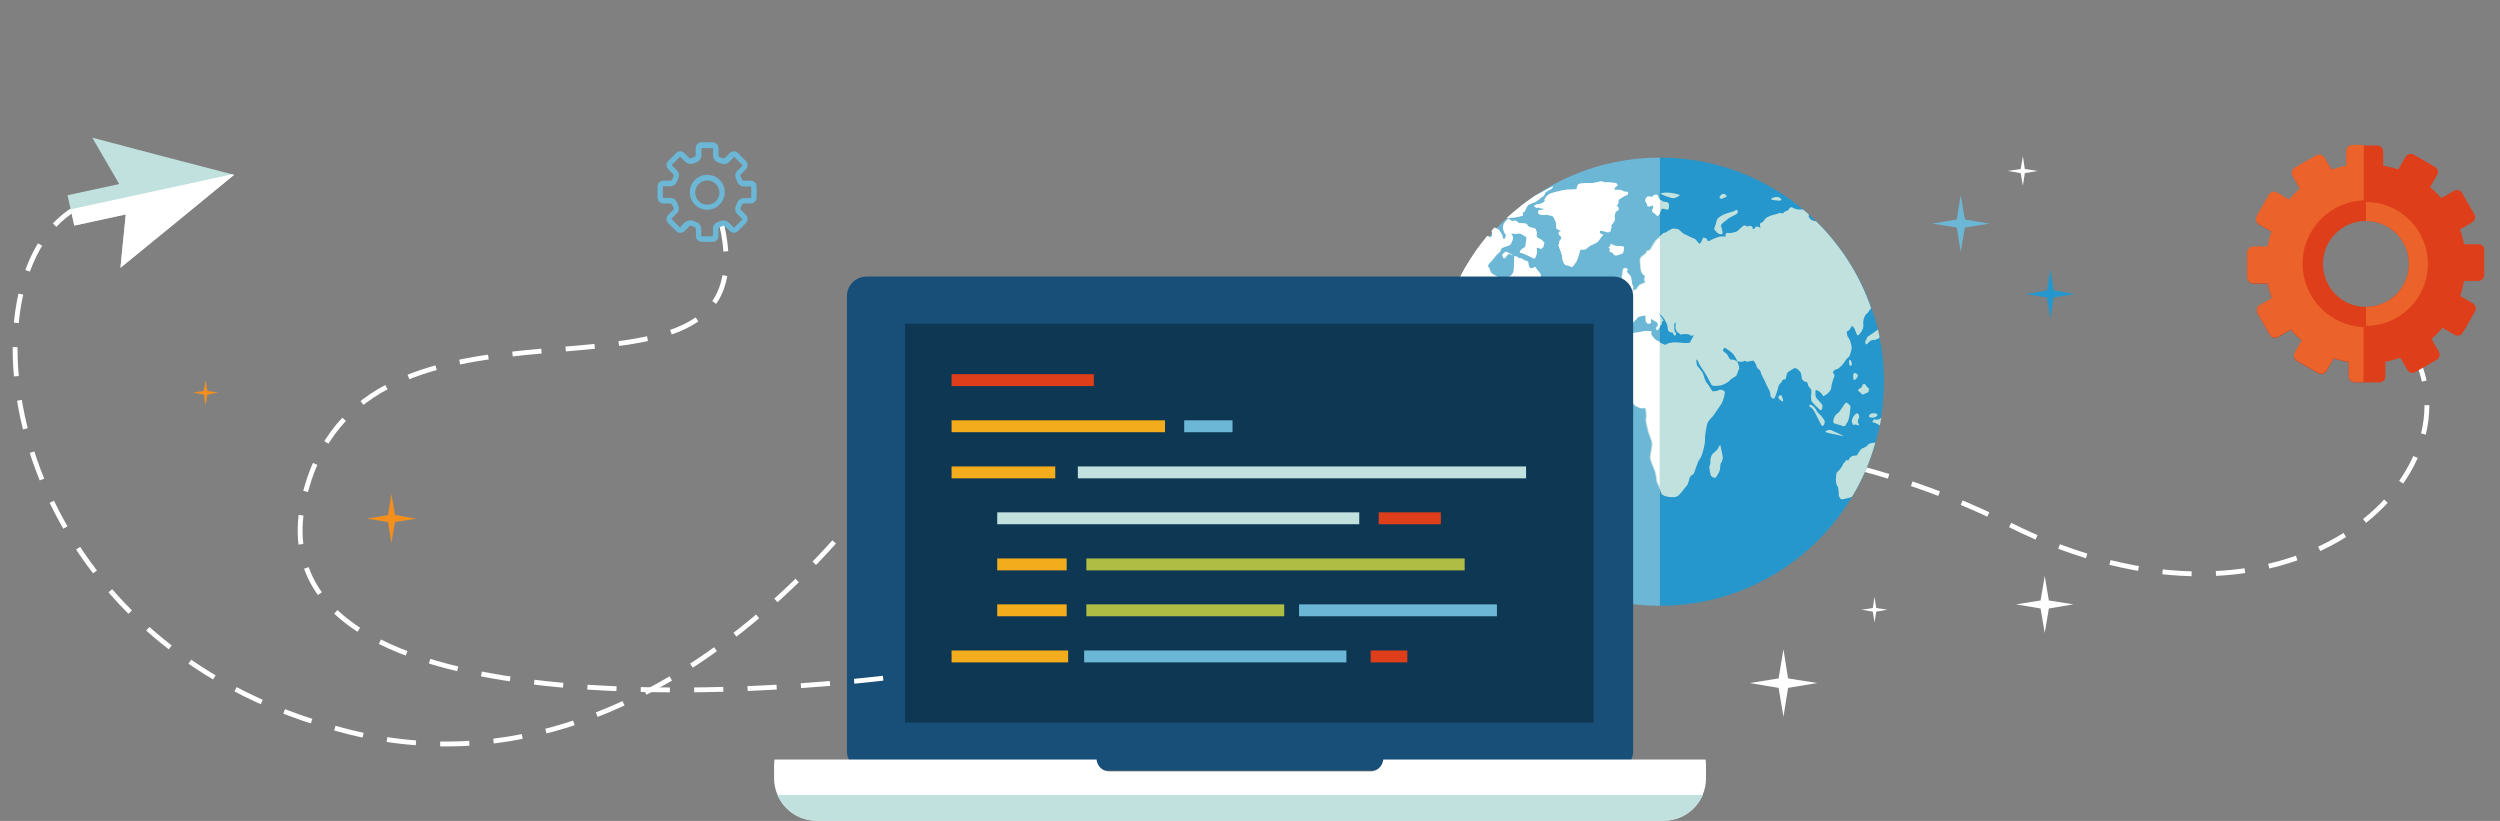 <?xml version="1.0" encoding="utf-8"?>
<!-- Generator: Adobe Illustrator 19.0.0, SVG Export Plug-In . SVG Version: 6.00 Build 0)  -->
<svg version="1.1" id="Layer_1" xmlns="http://www.w3.org/2000/svg" xmlns:xlink="http://www.w3.org/1999/xlink" x="0px" y="0px"
	 viewBox="0 0 1029.6 338.1" style="enable-background:new 0 0 1029.6 338.1;" xml:space="preserve">
<rect x="0" y="0" width="1029.6" height="338.1" fill="#808080" stroke="none"/>
<style type="text/css">
	.st0{fill:none;stroke:#FFFFFF;stroke-width:2;stroke-miterlimit:10;stroke-dasharray:12,10;}
	.st1{fill:#2597CC;}
	.st2{fill:#6CB7D5;}
	.st3{fill:#C0E1DD;}
	.st4{fill:#FFFFFF;}
	.st5{fill:#174F79;}
	.st6{fill:#0E3753;}
	.st7{fill:#F2AC1C;}
	.st8{fill:#DE3E19;}
	.st9{fill:#B0BD45;}
	.st10{fill:#EB622B;}
	.st11{fill:#F28F1D;}
</style>
<path id="XMLID_566_" class="st0" d="M379.8,171c12.1-11.9-88.6,166.6-235.4,130.6s-163.5-191.5-111-217"/>
<path id="XMLID_752_" class="st0" d="M592,190.8c0,0,118.6-33.5,235.2,25.1s197.9-22.2,164.9-74.1"/>
<g id="XMLID_690_">
	<path id="XMLID_747_" class="st1" d="M683.6,249.5c50.9,0,92.3-41.4,92.3-92.3c0-50.9-41.4-92.3-92.3-92.3"/>
	<path id="XMLID_746_" class="st2" d="M683.6,64.9c-50.9,0-92.3,41.4-92.3,92.3c0,50.9,41.4,92.3,92.3,92.3"/>
	<g id="XMLID_711_">
		<path id="XMLID_745_" class="st3" d="M772,182.3c-1.2,0-2.8,0.6-2.8,1c0,0.4-1.7,1.2-2.3,1.4c-0.6,0.2-1.6,1.9-1.9,2.5
			c-0.2,0.6-1.6,0.4-2.1,0.6c-0.5,0.2-1.5,1.1-1.6,1.6c0,0.5-0.3,0.4-0.6-0.1c0,0,0,0-0.7,0.7c-0.8,0.9-0.8,0.9-0.8,0.9
			c-0.5,1.4-2,3.2-2.5,3.4c-0.5,0.1-0.6,2.6-0.6,3.6c0,1,0.4,2.2,0.9,2.8c0,0,0,0,0.1,0.8c0.2,1.6,0.2,1.6,0.2,1.6
			c-0.3,1.2,0.7,2.3,0.9,2.5c0.3,0.2,2.6-0.4,3.4-0.6c0.4-0.1,0.8-0.3,1.2-0.5c4.1-6.8,7.3-14.2,9.5-22
			C772.3,182.3,772.1,182.3,772,182.3z"/>
		<path id="XMLID_744_" class="st3" d="M619.5,184.7c-0.1,0.3,1.5,1.9,2.2,2.5c0.6,0.6,2,3.4,2.3,4.3c0.3,0.9,0.1,2.4,0,2.7
			c-0.1,0.4,0.3,1.1,0.4,1.4c0.1,0.3-0.6,3-0.3,4.1c0.2,1.1-1.3,4.5-1.2,6.2c0,1.7,0.8,3.9,1.1,3.7c0.3-0.2,0.4,1.5-0.1,1.7
			c-0.5,0.2-1.1,1.6-0.8,1.6c0.3,0.1,0,1.4,0.1,1.9c0.1,0.5,0.5,4,0.6,4.9c0.1,0.9,1.4,3,1.6,3.7c0.3,0.7,0.5,2.1,0.6,2.3
			c0.1,0.2,0.2,0.4,0.2,0.4c0,0,1,0.4,1.3,0.6c0.3,0.2,2.3,0.1,2.9-0.1c0.6-0.1,0-0.7-0.2-1c-0.3-0.3-0.5-1.9-0.9-2
			c-0.3-0.2-0.5-2.1-0.2-2.6c0.3-0.4,1.5-1.1,1.6-1.5c0.1-0.4,0.2-2.1-0.2-2.3c-0.3-0.2,0.1-2.3-0.1-3.4c-0.2-1,1.8-2,1.9-2.8
			c0.1-0.8,2.3-1.7,2.8-2.1c0.5-0.4,0.9-2.8,0.7-3.3c-0.2-0.5,0.8-0.9,1.3-0.9c0.5,0,1-0.3,1.2-0.3c0.2,0,0.7-1.1,1-1.3
			c0.3-0.2,0.9-2.7,1.5-3.2c0.6-0.4,1-1.9,1-2.4c0-0.4,0.8-1.8,1.1-2.2c0.3-0.4,2.4-1.3,2.7-1.5c0.4-0.2,0.9-3.5,1.1-4.7
			c0.1-1.2,0.8-2.8,0.8-3.2c0-0.4,0.7-0.7,0.8-0.9c0.1-0.1,0.6-1.6,0.9-2c0.3-0.3,1.5-1.8,1.5-2.1c0-0.3,0.2-1.2,0.4-1.9
			c0,0,0,0,0-0.8c0-1.3,0-1.3,0-1.3c-0.4-1-1.5-2.3-1.8-2c-0.3,0.3-1.6-0.9-2.2-1.1c-0.7-0.2-2.3-0.4-2.7-0.4
			c-0.4,0-1.8-1.2-2.5-1.4c-0.6-0.2-2.3-0.5-2.6-0.7c-0.3-0.2-0.7-2.6-2-3.4c-1.3-0.8-3.6-2.6-3.9-3.3c-0.3-0.7-2.8-2.1-3.6-2.5
			c-0.8-0.4-2-0.5-2.1-0.4c-0.2,0.1-1.1-1.3-1.6-1.7c-0.5-0.4-2-0.8-2.1-0.4c-0.1,0.4-1.1,0.2-1.3-0.1c-0.2-0.3-1,0.1-1.4,0.2
			c-0.4,0.1-1.6,2-2.2,2.5c-0.6,0.5-1.3-0.4-1.6-0.6c-0.4-0.2-1.8,0.3-2.2,0.6c-0.4,0.3-1.3-2-1.1-3.1c0.2-1.1-1-3.2-1.9-3.2
			c-0.9-0.1-1.2-2.3-1-3.1c0.2-0.8-1.6-1.3-2.1-1.4c-0.5-0.1-1.6,1.1-1.8,1.6c-0.2,0.6-4.3-0.8-3.8-3.2c0.5-2.4,2.4-5,2.9-5.3
			c0.5-0.3,3.1-0.4,3.7-0.1c0.6,0.3,1.1,0,1.2-0.2c0.1-0.2,2.2,0,2.9,0.3c0.6,0.3,1.6,2.7,2.2,3c0.7,0.3,0.9-1.6,1-2.1
			c0.1-0.5-0.3-1.6-0.5-2c-0.2-0.3,1.1-3.3,2.1-3.8c1-0.5,2.1-2.2,2-2.5c-0.1-0.3,0.8-0.5,1-0.7c0.2-0.1,0-2.5,0.4-3.1
			c0.4-0.5,2.3-1.6,2.9-1.9c0.6-0.3,1-1.8,0.8-2c-0.2-0.3,1.5-1.8,2.5-2.1c0.9-0.3,1.7,0.5,1.5,0.6c0.2-0.1,1.4-0.7,2-1.1
			c0.6-0.4,0-1.5-0.4-1.9c-0.4-0.3-0.2-1.6,0.3-1.8c0.5-0.1,0.9-1.3,0.8-1.5c-0.1-0.2,2,0.2,2.8-0.4c0.8-0.6,0.2,1.4-0.4,2.3
			c-0.6,0.8,0.4,1.6,0.8,1.4c0.4-0.2,0.8,0.4,0.9,0.7c0.1,0.2,0.9-0.2,1.4,0c0.5,0.2,0.9-0.7,0.9-1.2c0-0.5-1.3-1.4-1.5-1.9
			c-0.2-0.5-0.3-3.7-0.3-4.3c0-0.6-0.9-1.7-1.2-1.5c-0.3,0.2-0.8-1.7-1.3-2.1c-0.5-0.4-0.5-1.3-0.5-1.6c0-0.3-1.5-1.9-1.9-2.6
			c-0.4-0.7-0.9-0.6-0.9-0.3c0,0.3-1.1,0.4-1.5,0.3c-0.4,0-0.8-1.7-0.8-2.4c0-0.6-2-0.7-2.3-1.3c-0.3-0.5-1.6-0.3-1.8-0.6
			c-0.2-0.4-1.3-0.7-1.6-0.6c-0.2,0.1-0.1,4.7-0.3,6c-0.2,1.2-1.3,2.3-1.7,2.3c-0.4,0-0.2,0.9,0.1,0.8c0.3-0.1-0.7,1.3-0.9,2.3
			c-0.1,0.9-1.1,0-1.2-0.9c-0.2-0.9-1.1-2-1.3-1.7c-0.2,0.3-0.8-0.3-1.1-0.2c-0.3,0.2-2-1-2.8-1.4c-0.7-0.4-1.1-2.6-1.5-2.8
			c-0.4-0.2-0.1-0.5-0.1-0.8c0-0.3,1.4-1.6,1.8-2.1c0.4-0.5,1.9-2.5,2.6-2.9c0.6-0.4,1.1-1.6,1-1.8c-0.1-0.2,2.6-1,3.3-1.3
			c0.7-0.2,1.4-2.3,1.5-2.9c0.1-0.6-0.5-1.7-0.8-1.8c-0.3-0.1,1-0.2,1.5,0c0.5,0.2,1.8-0.4,2.4-0.1c0.5,0.3,1.7,1,2.5,1.5
			c0,0,0,0-0.2,1.5c-0.3,2.5-0.3,2.5-0.3,2.5c-2.1,0.9-2.7,2.4-2,2.4c0.7,0,4.1,1.5,5.1,2.2c1,0.7,1.3-1,1.5-1.6
			c0.3-0.6,0.2-2.2,0-2.5c-0.2-0.3,1.1-0.2,1.5,0.2c0.4,0.4,0.8-0.4,1.1-0.5c0.3-0.1,0.4-1.5,0.6-1.8c0.2-0.3-0.6-0.6-0.7-0.9
			c0-0.4-1.6-1-2-1.3c-0.5-0.2-0.6-1.3-0.4-1.5c0.2-0.2-0.2-1.5-0.4-2c-0.2-0.4-1.8-0.8-2.4-0.8c-0.5,0-1.1-1.2-1.4-1.4
			c-0.3-0.2-2.3-0.4-2.9-0.3c-0.5,0.1-1.4-1.5-2.3-1c-0.9,0.5-1.7-0.6-2.1-0.8c-0.4-0.2-2.4,1.9-2.4,3.4c0,1.5,0.8,3,1.1,3
			c0.3,0-0.1,1.4-0.4,1.8c-0.3,0.4-1.2-0.4-0.9-0.8c0.3-0.3-0.9-1.9-1.3-2.6c-0.3-0.5-1.3-0.9-2-1.2c-0.4,0.4-0.8,0.9-1.2,1.4
			c0.2,0.6,0.3,1.3,0.2,1.8c-0.3,0.9-1.1,1.1-1.1,0.7c0-0.2-0.4-0.3-0.9-0.4c-11.2,13.4-18.6,30-20.8,48.3c0.4,0.5,1,1.1,1.1,1.5
			c0.3,0.8,1.7,1.3,1.9,1.5c0.3,0.2,0.4-1.6,0.2-2c-0.2-0.4,0.3-0.7,0.3-0.4c0,0.3,1.3,1.8,1.8,2.4c0.4,0.5,0.9,4.1,1.3,4.8
			c0.4,0.8,4.5,2.3,5.8,2.6c1.3,0.3,3,1.7,3.2,2.2c0.3,0.4,2,0.6,2.4,0.8c0.4,0.2,1.3,1.4,1.6,1.6c0.4,0.2,0.7,0.9,0.7,1.1
			c0,0.2,2.3,1.1,2.9,1.7c0.6,0.6,1.5,0.4,1.6,0.2c0.2-0.3,0.6,1.2,0.9,1.7c0.2,0.5,0.3,1.8,0.1,2c-0.2,0.2-0.5,2.5-0.9,3
			c-0.4,0.5-1.2,3.8-1,4.5c0.2,0.7,1.3,2,1.7,2.2c0.5,0.2,0.3,0.9-0.1,1c-0.4,0-0.2,3.3,0.7,3.7C618.9,183,619.6,184.4,619.5,184.7z
			"/>
		<path id="XMLID_743_" class="st3" d="M630.4,128.4L630.4,128.4C630.4,128.5,630.4,128.5,630.4,128.4z"/>
		<path id="XMLID_742_" class="st3" d="M624.1,89.5c1.1-0.2,2.9-0.5,3.1-0.8c0.1-0.3,0.1-1-0.1-1.3c0.2,0,0.4,0,0.5,0
			c0.4,0,1.1-2.3,1.6-2.8c0.4-0.5,3-1.3,3.6-1.7c0.6-0.4,1.9-1.6,2.4-1.8c0.5-0.2,1.2-1.3,1.1-1.6c-0.1-0.2,1.7-1.3,2.4-1.6
			c0.7-0.3,1-1.1,0.8-1.1c-0.2,0-4,2-7.6,4c-4,2.7-7.8,5.8-11.4,9.1C621.7,89.8,623.4,89.6,624.1,89.5z"/>
		<path id="XMLID_741_" class="st3" d="M690.8,204.4c1.2-0.7,3.2-3.7,3.8-4.3c0.7-0.6,1.1-2.9,1.3-3.4c0.1-0.5,1.1-1.3,1.5-1.4
			c0.4-0.1,1.6-5.1,2.6-6.2c1-1.1,2.3-6.3,2.2-8.2c-0.1-1.9,0.7-5.5,0.9-6.4c0.3-0.9,1.6-2.4,2-2.7c0.4-0.3,2.9-4.1,3.8-5.4
			c0.8-1.3,1.6-4.3,1.4-5c-0.2-0.7-1.9-1.2-2.3-0.8c-0.3,0.3-2,0.6-2.5,0.6s-1.8-2.8-2.5-3.4c-0.8-0.6-1.4-3.8-1.9-4.5
			c-0.4-0.6-1.7-2.2-2-2.5c-0.4-0.4-0.5-2.1-0.5-2.6c-0.1-0.5,0.7,0.3,0.9,1c0.1,0.7,2.1,3.5,2.7,4.4c0.6,0.9,2.2,3.9,2.6,4.8
			c0.4,0.9,4,0.5,5.1-0.1c1.2-0.5,2.6-1.5,2.6-1.8c0.1-0.3,1.9-1.2,2.4-1.6c0.5-0.4,1-2.5,1.3-2.9c0.3-0.3-0.3-2.4-0.7-3
			c-0.4-0.6-2.2-1.1-2.6-0.9c-0.4,0.2-1.2-1.4-1.5-2c-0.3-0.6-1.7-1.3-1.8-1.7c-0.1-0.4,0.4-1,0.6-1.2c0.2-0.1,2.8,1.7,3.6,2.6
			c0.7,0.9,1.6,2.6,1.7,2.9c0.1,0.3,2.2,0.4,2.6,0.1c0.5-0.3,1-0.2,1.2,0.2c0,0,0,0,0.6-0.1c2.2-0.4,2.2-0.4,2.2-0.4
			c1.1,1.2,1.4,2.2,1.3,2.4c0,0.2,0.7,1.2,1.1,1.3c0.4,0.1,0.8,1.6,0.9,1.9c0.1,0.4,1.4,2.6,1.7,3.5c0.3,0.9,1.4,2.7,1.6,3.2
			c0.3,0.5,0.5,1.9,0.5,2.3c0,0.4,0.8,1.1,1.3,1.1c0.5,0,1.5-3.3,1.8-4.5c0.2-1.2,1.1-2.2,1.3-2.2c0.2,0,0.4-0.7,0.4-0.9
			c0-0.3,1.3-0.2,1.4-0.6c0.1-0.3,0.5-2.5,1-2.8c0.5-0.3,2.1-1.4,2.7-1.6c0.6-0.2,2.1,1.1,2.4,1.7c0.3,0.6,0.6,2.1,0.5,2.4
			c-0.1,0.2,0.8,1.6,1.6,1.5c0.8,0,1,1,1,1.4c0,0.4,1.1,1.4,1.3,1.9c0.2,0.5,0.1,1.8,0,2.1c-0.1,0.3,0,2,0.1,2.5
			c0.2,0.5,2.6,2.9,3.5,3.7c0.9,0.7,1.3-1.5,0.9-2.2c-0.5-0.7-2.1-2.3-2.4-2.8c-0.4-0.5-0.4-2.5-0.3-3c0.1-0.5,1.4,0.3,1.9,0.7
			c0.5,0.4,1.2,1.3,1.2,1.6c0,0.3,3.3-1.5,3.4-3.5c0.1-2,1.2-4.2,1.3-4.7c0.1-0.5-0.3-1.2-0.6-1.3c-0.3,0,0.5-1.5,1.4-1.5
			c0.9,0,3.1-2.4,3.6-3.4c0.5-1,1.6-1.8,1.7-1.9c0.1-0.1,0.9-2.4,1-3.4c0.1-0.9-0.5-2.4-0.6-2.9c-0.1-0.5-0.9-1.6-1.1-2
			c-0.2-0.4-0.4-1.7-0.3-1.9c0.1-0.2,0.9-0.5,1-0.7c0.1-0.2,1-1.2,1-1.7c-0.1-0.4,0.6,0.6,1,0.9c0.4,0.4,0.9,2.7,1.4,3
			c0.5,0.3,2.7-2.5,2.4-4.3c-0.3-1.8,0.6-4.1,1.1-4.3c0.4-0.2,1.4-1.6,2.1-2.6c-4.7-13.7-12.6-25.9-22.7-35.8c-0.1,0-0.2,0-0.3,0
			c-0.8-0.2-0.8-0.2-0.8-0.2c-1.3-0.3-2.1-1.7-1.9-2c0.1-0.1,0.1-0.3,0-0.6c-0.7-0.7-1.5-1.3-2.3-2c-0.6,0-1.3,0-1.7,0
			c-0.8,0-2.5-0.6-2.8-0.9c-0.3-0.3-1.3,0.3-1.4,0.8c-0.1,0.6-1.9,0.8-2,1.3c-0.2,0.4-1.1,0.5-1.3,0.2c-0.2-0.2-1.9,0.6-2.7,0.7
			c-0.8,0.1-2.4,0.8-2.8,1c-0.4,0.2-1.3,1-1.4,1.4c-0.1,0.4-1.2,1-1.5,1.1c-0.3,0.1-0.3,1.7,0.2,1.9c0.4,0.2-0.8-0.2-1.4-0.5
			c-0.6-0.3-1.2,0.7-1.4,1c-0.2,0.3-0.7-0.2-0.7-0.7c0-0.5-1.4-0.8-1.6-0.5c-0.2,0.4-1.2-0.1-1.6-0.3c-0.4-0.2-2.1,1.6-2.8,2.2
			c-0.6,0.7-3.7,1.2-4.3,0.9c-0.6-0.2-1.1,1.4-0.6,1.5c0.5,0.1-1.3-0.1-2.2,0c-1,0.1-3.7,1.2-4.4,1.7c-0.7,0.5-1.2-0.1-1.2-0.5
			c0-0.4-1.1-0.7-1.4-0.8c-0.3-0.1-0.9,2.1-1.5,2.5c-0.6,0.4-1.2-1.7-2.5-2.1c-1.3-0.4-3.3-1.6-3.9-1.8c-0.6-0.2-1.7-1.4-2.1-1.7
			c-0.3-0.4-2-0.6-2.5-0.6s-2.3,1-2.7,1.4c-0.5,0.4-1.2,0.3-1.4,0.5c-0.2,0.1-2.2,2-2.9,2.6c-0.8,0.6-2.1,3.2-2.5,3.8
			c-0.4,0.6-1.1,0.7-1.3,0.7c-0.3,0-0.5,0.7-0.5,0.9c0,0.3-2.2,1.4-2.5,2.4c-0.2,1,0.2,3.3,0.2,4.2c0,0.8,0.8,2.5,1.4,2.5
			c0.6,0,0.3,1.4,0.1,1.8c-0.2,0.4,0.4,0.8,0.4,1.1c0,0.3-1.6,0.8-2,1c-0.5,0.2-1.3,1.3-1.4,1.7c-0.1,0.3-1.6,0.6-2.1,1.1
			c0.1-0.3,0.3-0.8,0.4-1.1c0.3-0.5-0.1-1.5-0.3-1.7c-0.2-0.2-0.3-2.9-0.7-3.5c-0.4-0.6-1.3-1.5-1.5-1.7c-0.2-0.2,0.2-0.9,0.3-1.2
			c0.1-0.3-1.3-0.5-1.6-0.2c-0.4,0.2-0.6,2.9-0.7,3.6c-0.2,0.7,0.7,1.8,0.9,1.9c0.2,0.1,0.2,1.4-0.3,1.4c-0.5,0-0.9,2-0.7,2.4
			c0.3,0.4-0.3,1.3-0.6,1.5c-0.3,0.2,1.9,0.1,2.9,0.1c1,0,1.8,0.4,1.6,0.5c-0.1,0.1-1.9,0.3-2.2,0.8c-0.3,0.4-1.5,1.2-1.8,1.6
			c-0.2,0.3,0.4,1,0.9,1c0.5,0,1.1,1.8,1.5,2.1c0.4,0.3,0.3,1.3,0.1,1.5c-0.2,0.3-2.6-0.2-3.5,0.1c-0.9,0.2-2.1,2.2-2.2,2.9
			c-0.1,0.7,0.1,2.8,0.3,3.4c0.1,0.6,2,0.9,2.4,1.2c0.4,0.3,2.2,0,2.6,0.2c0.4,0.2,1.6-1.9,1.9-2.8c0.2-1,2.2-2.7,2.6-3.3
			c0.4-0.6,2.5-0.6,3-0.9c0.5-0.3,0.2,1.6,0.5,2.7c0.2,1.1,2.3,0.9,2-0.1c-0.3-1,0.2-1.4,0.3-1.1c0.1,0.4,2,1.1,2.4,1.7
			c0.4,0.6,0.3,1.7-0.2,1.7c-0.4,0-0.4,1.3,0,1.4c0.5,0.1,1.1-1.5,1.5-1.7c0.5-0.2,0.9-1.3,0.7-1.3c-0.2-0.1,0.4-1,0.7-0.7
			c0.3,0.3-1-2-1.9-2.8c-0.8-0.8-0.2-0.5,1.3,0.8c0,0,0,0,1.1,1.5c0.2,0.3,0.5,1.1,0.7,1.4c0.2,0.4,0.2,0.4,0.2,0.4
			c0.2,0.5,0.4,1.9,0.4,2.3c0,0.4,0.8,1.1,1.3,1.1c0.5,0,0.9,0.2,0.8,0.3c-0.1,0,0.3,1,0.8,1c0.5,0,0.7-1.3,0.2-1.3
			c-0.5,0-0.4-1.9-0.5-2.7c-0.1-0.8,0.4-1.5,0.5-1.5c0.2,0,0,1.7,0,2.1c0,0.4,0.2,1.1,0.5,1.7c0,0,0,0,0.5,0.4
			c1.2,0.9,1.2,0.9,1.2,0.9c1.7-0.5,3.9-0.1,3.8,0.2c-0.1,0.3,1.2,0.4,1.3-0.1c0.1-0.5,0.1,0,0.1,0.4c0,0.4-1.1,1.9-1.3,2.6
			c-0.2,0.7-4,0.2-5.7,0.1c-1.7-0.1-4.1,0.4-4.3,0.9c-0.2,0.5-2.8-1.1-4-1.6c-1.2-0.5-2.1-2.3-2.4-2.5c-0.3-0.2,0.2-0.8,0.1-1.2
			c-0.1-0.4-2.8-0.4-3.6-0.1c-0.8,0.3-4.9,0.7-5.8,1.1c-1,0.4-2.4,0-2.9-0.1c-0.5-0.1-1.5,1.2-2.1,1.5c-0.6,0.2-1.2,2.1-1.5,4.2
			c0,0,0,0-0.7,1.4c-0.5,0.9-0.5,0.9-0.5,0.9c-1.3,1-2.8,4.4-3.3,5.1c-0.4,0.7-0.8,5.6-0.8,7.2c0,1.7,1.4,5.1,1.9,6.1
			c0.4,1,2.9,3.1,3.7,3.6c0.8,0.5,3.5,0.6,4.4,0.6c0.9,0,1.9-0.8,2.2-1.9c0,0,0,0,1.3,0.1c0.6,0.1,0.6,0.1,0.6,0.1
			c0,0.7,1.9,1.3,2.4,1.6c0.5,0.3,1.7,0.1,2.1,0c0.4-0.1,0.8,3.3,0.5,4.3c-0.3,1,0.7,4.4,0.9,5.4c0.3,1,1.5,3.9,1.6,4.9
			c0.1,1-0.7,4.4-0.8,5.6c-0.1,1.2,1.5,4.5,1.9,5.6c0.4,1.1,0.8,3.6,0.8,4.2c0,0.6,1.8,4,2.2,5.4
			C685.3,204.8,689.7,205.1,690.8,204.4z"/>
		<path id="XMLID_740_" class="st3" d="M767,162.5c0.1,0.2,1.2-0.6,1.9-0.7c0.7-0.1,1.1-1.9,0.6-2c-0.5-0.1-1.2-1.5-1.6-1.7
			c-0.4-0.2-1.1,0.6-1.1,1.1c0,0.5-1.2,0.8-1.4,1.2c-0.2,0.4-0.2,0.8,0,0.7C765.6,161.1,766.8,162.2,767,162.5z"/>
		<path id="XMLID_739_" class="st3" d="M765.6,172.2c0.3-0.1,0-1.9-0.7-2c-0.7-0.1-2.6,2.3-2.2,3.7c0.4,1.4,0.8,1.3,1,1
			c0.2-0.3,1.3,0.2,1.7,0.3c0.3,0.1,0.3-0.2,0-0.8C764.9,174,765.3,172.3,765.6,172.2z"/>
		<path id="XMLID_738_" class="st3" d="M761.8,170.5c0.1-0.6,0.2-2.6,0.3-3c0.1-0.4-1.1-1.5-1.7-1.7c-0.6-0.2-2.4,3.8-3.8,4.6
			c-1.3,0.7-1.8,3.2-1.5,3.7c0.4,0.6,3.1,0.9,3.6,1.3c0.5,0.4,1-0.1,1.3-0.1c0.3-0.1,0.2-0.3,0.1-0.3c-0.1-0.1,1-1.2,1.1-1.9
			C761.5,172.2,761.7,171.1,761.8,170.5z"/>
		<path id="XMLID_737_" class="st3" d="M754.2,177.2c-1-0.4-2.3,0.2-2.4,0.6c-0.1,0.4,4,1.1,5.4,1.4c1.4,0.4,2.2,0.5,1.9,0.3
			C758.9,179.3,755.3,177.6,754.2,177.2z"/>
		<path id="XMLID_736_" class="st3" d="M762.6,150.3c0.3-0.5-0.5-2.6-0.9-2.1c-0.4,0.5-0.1,1.7,0,2.2
			C761.9,150.8,762.3,150.8,762.6,150.3z"/>
		<path id="XMLID_735_" class="st3" d="M765.1,155c0.2-0.6-0.3-1.2-1.2-1.4c-0.9-0.2-0.8,2.5-0.4,2.8
			C763.9,156.8,764.9,155.5,765.1,155z"/>
		<path id="XMLID_734_" class="st3" d="M769.7,171.6c1.1,0.8,3.5,0.4,3.5-1C772.2,169.9,769.7,170,769.7,171.6z"/>
		<path id="XMLID_733_" class="st3" d="M769.2,138.7c-0.4,0.3-0.7,1.1-0.5,1.4c-0.1,0-0.1,0-0.2,0c-0.4,0-0.4,1.4,0,1.7
			c0.4,0.2,1.3-1.1,1.7-1.4c0.5-0.3,1.4-0.5,1.6-0.4c0.1,0.1,1-0.2,1.8-0.6c0.2-0.1,0.3-0.3,0.5-0.6c-0.2-1-0.5-2-0.7-3.1
			c-0.4,0.3-0.9,0.7-1.2,0.9C771.7,137,769.8,138.3,769.2,138.7z"/>
		<path id="XMLID_732_" class="st3" d="M744.8,167C744.8,167,744.8,167,744.8,167C744.6,166.9,744.6,166.9,744.8,167z"/>
		<path id="XMLID_731_" class="st3" d="M751.4,173.2c-0.4-0.9-1.7-2.4-2.8-3.3c0,0,0,0-0.4-0.7c-0.5-0.8-0.5-0.8-0.5-0.8
			c-0.4-0.9-1.8-1.6-1.9-1.8c-0.1-0.3-0.5,0.8-1,0.5c0.2,0.2,0.7,0.5,1.4,1c1.2,0.9,3.6,6.9,4.2,7.3
			C750.9,175.8,751.8,174.1,751.4,173.2z"/>
		<path id="XMLID_730_" class="st3" d="M732.4,163.5c-0.3,0.7,1.8,2.1,1.9,1.8c0.2-0.3-0.3-2-0.6-2.4
			C733.3,162.6,732.7,162.8,732.4,163.5z"/>
		<path id="XMLID_729_" class="st3" d="M704.5,195.6c0.1,0.7,1.5,1.3,1.9,1.2c0.4-0.1,1.6-2.3,1.8-2.9c0.2-0.6,0.3-2,0.3-2.3
			c0-0.3,0.2-1,0.4-1.1c0.2-0.1,0.4-0.8,0.6-1.6c0.2-0.8-0.9-4.6-0.9-5.3c0-0.7-0.8,0.3-1,1c-0.2,0.7-2.1,2-2.5,2.6
			c-0.4,0.6-0.9,2.5-0.7,2.8c0.2,0.3-0.2,1.7-0.4,2C703.8,192.4,704.4,194.9,704.5,195.6z"/>
		<path id="XMLID_728_" class="st3" d="M636.4,221.9c0.4,0,0.8,0,1.3,0C637.9,220.5,636.3,220.7,636.4,221.9z"/>
		<path id="XMLID_727_" class="st3" d="M670.2,79c-0.5,0.1-1.9-0.2-2.1-0.5c-0.2-0.3-2.3-0.5-2.9-0.2c-0.6,0.3-0.2-1.4,0.6-1.6
			c0.8-0.2,0.1-1.4-0.8-1.4c-0.9,0-3.1-0.3-3.6-0.2c-0.5,0.1-1.5-0.4-1.9-0.4c-0.4-0.1-3,0.8-4.2,0.7c-1.2-0.1-4.3,0.1-4.9,0.3
			c-0.7,0.2-1.1,1.5-1,1.9c0.1,0.5-2.9,0.5-3.9,0.5c-1,0-6,1.1-7.4,1.8c-1.3,0.7-2.4,2.6-1.9,2.6c0.4,0-0.7,1.1-1.4,1.3
			c-0.7,0.2-2.4,0.4-2.8,0.8c-0.4,0.4,0.4,0.7,0.6,0.9c0.2,0.3,0.6-0.2,1.1,0c0.4,0.3,1.9,0.4,2.3,0.5c0.4,0.2-1.3,0.5-2,0.5
			c-0.8,0.1-0.6,1.6,0,1.8c0.6,0.2,2.3,0.4,2.4,0.2c0.2-0.3,1.9,0.3,2.7,0.4c0.8,0.1,1.4,2.1,1.6,2.5c0.2,0.4,0.3,2,0.2,2.4
			c-0.1,0.4,1.4,1.2,1.7,1c0.3-0.3,0.2,0.7-0.4,0.6c-0.6,0-0.2,1.6,0.5,1.9c0.7,0.2,0.2,1.3-0.2,1.6c-0.4,0.3-0.2,1.3-0.6,1.7
			c-0.4,0.4,1.5,3.7,1.5,5.5c0,1.7,1.1,3.1,1.5,3.1c0.4,0,1.8,0.3,2,0.7c0.2,0.4,0.9-0.3,1.1-0.5c0.3-0.3,0.8-1.1,1.3-1.8
			c0.4-0.7,1.4-4.2,1.5-4.6c0.1-0.4,1.8-0.1,2.1-0.3c0.4-0.2,1.4-1,1.7-1.3c0.3-0.3,2.6-1.2,3.3-1.7c0.6-0.5,1.7-2.4,2.2-2.8
			c0.5-0.4-0.3-0.3-0.9-0.7c-0.6-0.4-0.3-0.9-0.2-1.1c0.2-0.2,2.1,0.3,2.7,0.6c0.6,0.3,1.9-0.6,1.4-1c-0.5-0.3-0.2-0.3,0-0.2
			c0.2,0.1,0.5-1.1,0.2-1.4c-0.3-0.2,1.9-1.8,1.5-3.3c-0.4-1.5,0.6-3,1.2-3c0.6,0,0.4-1.7-0.3-1.8c-0.7-0.2,0-0.3,0.2-0.5
			c0.2-0.2,0.6-1.7,0.4-2c-0.2-0.3,1.1-0.6,1.3-0.9c0.2-0.3,1.6-1,2.1-1.1C670.5,80.3,670.8,79,670.2,79z"/>
		<path id="XMLID_726_" class="st3" d="M682.3,80.2c-0.7-0.2-2,0.5-1.8,0.9c0.2,0.4-1.1-0.5-2-0.1c-0.9,0.5-1.1,2-0.7,2.2
			c0.4,0.2,0.7,1.4,0.7,1.7c0,0.2,1.7,0.1,2.1-0.3c0.4-0.4,0.4,1.2-0.1,1.7c-0.4,0.4,0.2,1.3,0.6,1.4c0.5,0.1,1.1,1.2,1.6,1.2
			c0.5,0,1.3-1.9,1.5-2.6c0.2-0.7,1.8-0.1,2.5,0.1c0.7,0.2,1-2.6,0.2-3c-0.8-0.4-1.8-0.2-2.1-0.5c-0.3-0.3-0.9-0.6-1.3-0.7
			C683.3,82.1,682.9,80.4,682.3,80.2z"/>
		<path id="XMLID_725_" class="st3" d="M688.7,81.6c1.3,0.2,2.8-0.9,3.1-1.2c0.3-0.3-3.6-1.1-5.1-1.1c-1.5,0-2.7,0.2-2.7,0.5
			C684,80,687.4,81.4,688.7,81.6z"/>
		<path id="XMLID_724_" class="st3" d="M664.9,116.8c-0.3-0.1-0.5,1.1-0.5,1.6c0.1,0.5,1.3,0.4,1.8,0.4c0.5-0.1,0.9-0.5,0.9-0.9
			c0-0.4-0.8-2.3-1-2.3C665.8,115.5,665.3,116.9,664.9,116.8z"/>
		<path id="XMLID_723_" class="st3" d="M668.8,101.8c-0.3-0.5-2.3-0.4-2.8-0.4c-0.5,0-2-0.5-2.3-0.9c-0.3-0.3-0.5,1.3-1,1.5
			c-0.5,0.2,0.2,0.5,0.4,0.3c0.2-0.2,0,0.8-0.2,1.1c-0.2,0.3,1.4,0.6,1.5,1.1c0.2,0.5,0.8,0.8,1.4,0.7c0.6-0.1,1.8-0.7,2.3-0.8
			C668.6,104.5,669.1,102.3,668.8,101.8z"/>
		<path id="XMLID_722_" class="st3" d="M711.7,90.1c0.7-0.7,3.6-1.7,3.9-2.4c0.3-0.7-0.2-1.3-0.5-1.3c-0.3,0-0.7,0.4-0.7,0.5
			c-0.1,0.1-3.4,0.9-4.4,1.4c-1,0.5-2.2,1.2-2.6,1.7c-0.4,0.4-1.1,3.7-1.4,4.1c-0.2,0.4,1.1,1.7,1.7,2.1c0.6,0.4,1.4,0.2,1.7,0.1
			c0.2-0.1-0.3-2.4-0.6-3.2C708.4,92.3,711,90.8,711.7,90.1z"/>
		<path id="XMLID_721_" class="st3" d="M708.2,81.5c1.1,1.1,1.7-0.5,2.9-0.3C711,79,708.1,79.8,708.2,81.5z"/>
		<path id="XMLID_720_" class="st3" d="M729.4,82c0,0.4,3,0.7,3.9,0.6c0.9-0.2-0.2-1.5-1.5-1.5C730.5,81.2,729.4,81.6,729.4,82z"/>
		<path id="XMLID_719_" class="st3" d="M618.9,104.6c-0.3,0.3,0,1.8,0.6,1.8c0.6,0,1.6-2.3,2.3-1.8c0.7,0.5,1.3,0.6,1.1,0.4
			c-0.1-0.2-2.3-1.2-2.5-1.3C620.2,103.5,619.2,104.3,618.9,104.6z"/>
		<path id="XMLID_718_" class="st3" d="M626.7,155.2c0,0.3,1.3,0.2,1.6-0.2c0.2-0.4,0.1-0.7-0.3-0.7
			C627.7,154.3,626.7,155,626.7,155.2z"/>
		<path id="XMLID_717_" class="st3" d="M620.8,153c0.6-0.1,0.3,0.9,0.5,1.3c0.2,0.4,1.7,0.7,2,0.9c0.3,0.2,1.1-0.5,1.7-0.4
			c0.6,0.1-0.2-2.1-1.2-2.1c-1,0.1-1.8-0.9-2.1-1c-0.3-0.1-1.4-0.8-1.8-1.1c-0.3-0.3-2.9-0.5-3.8-0.5c-0.9,0-1.9,0.9-2,1.2
			c-0.1,0.3,1.4,0.5,1.8,0.3c0.4-0.2,2.5,0.3,2.9,0.8C619.3,152.9,620.2,153.2,620.8,153z"/>
		<path id="XMLID_716_" class="st3" d="M618,155.2c0,0.3,1.3,0.1,1.7,0.1c0.3,0,0.3-0.2,0-0.5C619.3,154.6,618,155,618,155.2z"/>
		<path id="XMLID_715_" class="st3" d="M619,148.3c-0.3-0.1-0.6,0.4-0.6,0.7c0,0.3,0.2,0.5,0.4,0.5C619,149.5,619.3,148.5,619,148.3
			z"/>
		<path id="XMLID_714_" class="st3" d="M621.8,148.5c-0.1-0.3-0.7-0.5-0.9-0.5c-0.2,0-0.3,0.4-0.3,1
			C620.7,149.6,621.9,148.8,621.8,148.5z"/>
		<path id="XMLID_713_" class="st3" d="M623.8,151.7c0.5-0.3,0.6-0.9,0.3-0.9c-0.3,0-0.9-0.9-1.3-1.1c-0.3-0.1-0.6,0.6-0.6,0.9
			c0,0.3,0.2,0.5,0.4,0.5C622.9,151,623.3,151.9,623.8,151.7z"/>
		<path id="XMLID_712_" class="st3" d="M773.8,172.7c-0.3,0.1-1.6,0.3-1.8,0c-0.2-0.3-0.4,0.5-0.7,0.7c-0.3,0.1-0.1,0.8,0.3,0.6
			c0.3-0.1,1.6,0.6,2.6,1.2c0.2-1,0.4-2.1,0.6-3.1C774.4,172.4,774,172.6,773.8,172.7z"/>
	</g>
	<g id="XMLID_693_">
		<path id="XMLID_710_" class="st4" d="M619.5,184.7c-0.1,0.3,1.5,1.9,2.2,2.5c0.6,0.6,2,3.4,2.3,4.3c0.3,0.9,0.1,2.4,0,2.7
			c-0.1,0.4,0.3,1.1,0.4,1.4c0.1,0.3-0.6,3-0.3,4.1c0.2,1.1-1.3,4.5-1.2,6.2c0,1.7,0.8,3.9,1.1,3.7c0.3-0.2,0.4,1.5-0.1,1.7
			c-0.5,0.2-1.1,1.6-0.8,1.6c0.3,0.1,0,1.4,0.1,1.9c0.1,0.5,0.5,4,0.6,4.9c0.1,0.9,1.4,3,1.6,3.7c0.3,0.7,0.5,2.1,0.6,2.3
			c0.1,0.2,0.2,0.4,0.2,0.4c0,0,1,0.4,1.3,0.6c0.3,0.2,2.3,0.1,2.9-0.1c0.6-0.1,0-0.7-0.2-1c-0.3-0.3-0.5-1.9-0.9-2
			c-0.3-0.2-0.5-2.1-0.2-2.6c0.3-0.4,1.5-1.1,1.6-1.5c0.1-0.4,0.2-2.1-0.2-2.3c-0.3-0.2,0.1-2.3-0.1-3.4c-0.2-1,1.8-2,1.9-2.8
			c0.1-0.8,2.3-1.7,2.8-2.1c0.5-0.4,0.9-2.8,0.7-3.3c-0.2-0.5,0.8-0.9,1.3-0.9c0.5,0,1-0.3,1.2-0.3c0.2,0,0.7-1.1,1-1.3
			c0.3-0.2,0.9-2.7,1.5-3.2c0.6-0.4,1-1.9,1-2.4c0-0.4,0.8-1.8,1.1-2.2c0.3-0.4,2.4-1.3,2.7-1.5c0.4-0.2,0.9-3.5,1.1-4.7
			c0.1-1.2,0.8-2.8,0.8-3.2c0-0.4,0.7-0.7,0.8-0.9c0.1-0.1,0.6-1.6,0.9-2c0.3-0.3,1.5-1.8,1.5-2.1c0-0.3,0.2-1.2,0.4-1.9
			c0,0,0,0,0-0.8c0-1.3,0-1.3,0-1.3c-0.4-1-1.5-2.3-1.8-2c-0.3,0.3-1.6-0.9-2.2-1.1c-0.7-0.2-2.3-0.4-2.7-0.4
			c-0.4,0-1.8-1.2-2.5-1.4c-0.6-0.2-2.3-0.5-2.6-0.7c-0.3-0.2-0.7-2.6-2-3.4c-1.3-0.8-3.6-2.6-3.9-3.3c-0.3-0.7-2.8-2.1-3.6-2.5
			c-0.8-0.4-2-0.5-2.1-0.4c-0.2,0.1-1.1-1.3-1.6-1.7c-0.5-0.4-2-0.8-2.1-0.4c-0.1,0.4-1.1,0.2-1.3-0.1c-0.2-0.3-1,0.1-1.4,0.2
			c-0.4,0.1-1.6,2-2.2,2.5c-0.6,0.5-1.3-0.4-1.6-0.6c-0.4-0.2-1.8,0.3-2.2,0.6c-0.4,0.3-1.3-2-1.1-3.1c0.2-1.1-1-3.2-1.9-3.2
			c-0.9-0.1-1.2-2.3-1-3.1c0.2-0.8-1.6-1.3-2.1-1.4c-0.5-0.1-1.6,1.1-1.8,1.6c-0.2,0.6-4.3-0.8-3.8-3.2c0.5-2.4,2.4-5,2.9-5.3
			c0.5-0.3,3.1-0.4,3.7-0.1c0.6,0.3,1.1,0,1.2-0.2c0.1-0.2,2.2,0,2.9,0.3c0.6,0.3,1.6,2.7,2.2,3c0.7,0.3,0.9-1.6,1-2.1
			c0.1-0.5-0.3-1.6-0.5-2c-0.2-0.3,1.1-3.3,2.1-3.8c1-0.5,2.1-2.2,2-2.5c-0.1-0.3,0.8-0.5,1-0.7c0.2-0.1,0-2.5,0.4-3.1
			c0.4-0.5,2.3-1.6,2.9-1.9c0.6-0.3,1-1.8,0.8-2c-0.2-0.3,1.5-1.8,2.5-2.1c0.9-0.3,1.7,0.5,1.5,0.6c0.2-0.1,1.4-0.7,2-1.1
			c0.6-0.4,0-1.5-0.4-1.9c-0.4-0.3-0.2-1.6,0.3-1.8c0.5-0.1,0.9-1.3,0.8-1.5c-0.1-0.2,2,0.2,2.8-0.4c0.8-0.6,0.2,1.4-0.4,2.3
			c-0.6,0.8,0.4,1.6,0.8,1.4c0.4-0.2,0.8,0.4,0.9,0.7c0.1,0.2,0.9-0.2,1.4,0c0.5,0.2,0.9-0.7,0.9-1.2c0-0.5-1.3-1.4-1.5-1.9
			c-0.2-0.5-0.3-3.7-0.3-4.3c0-0.6-0.9-1.7-1.2-1.5c-0.3,0.2-0.8-1.7-1.3-2.1c-0.5-0.4-0.5-1.3-0.5-1.6c0-0.3-1.5-1.9-1.9-2.6
			c-0.4-0.7-0.9-0.6-0.9-0.3c0,0.3-1.1,0.4-1.5,0.3c-0.4,0-0.8-1.7-0.8-2.4c0-0.6-2-0.7-2.3-1.3c-0.3-0.5-1.6-0.3-1.8-0.6
			c-0.2-0.4-1.3-0.7-1.6-0.6c-0.2,0.1-0.1,4.7-0.3,6c-0.2,1.2-1.3,2.3-1.7,2.3c-0.4,0-0.2,0.9,0.1,0.8c0.3-0.1-0.7,1.3-0.9,2.3
			c-0.1,0.9-1.1,0-1.2-0.9c-0.2-0.9-1.1-2-1.3-1.7c-0.2,0.3-0.8-0.3-1.1-0.2c-0.3,0.2-2-1-2.8-1.4c-0.7-0.4-1.1-2.6-1.5-2.8
			c-0.4-0.2-0.1-0.5-0.1-0.8c0-0.3,1.4-1.6,1.8-2.1c0.4-0.5,1.9-2.5,2.6-2.9c0.6-0.4,1.1-1.6,1-1.8c-0.1-0.2,2.6-1,3.3-1.3
			c0.7-0.2,1.4-2.3,1.5-2.9c0.1-0.6-0.5-1.7-0.8-1.8c-0.3-0.1,1-0.2,1.5,0c0.5,0.2,1.8-0.4,2.4-0.1c0.5,0.3,1.7,1,2.5,1.5
			c0,0,0,0-0.2,1.5c-0.3,2.5-0.3,2.5-0.3,2.5c-2.1,0.9-2.7,2.4-2,2.4c0.7,0,4.1,1.5,5.1,2.2c1,0.7,1.3-1,1.5-1.6
			c0.3-0.6,0.2-2.2,0-2.5c-0.2-0.3,1.1-0.2,1.5,0.2c0.4,0.4,0.8-0.4,1.1-0.5c0.3-0.1,0.4-1.5,0.6-1.8c0.2-0.3-0.6-0.6-0.7-0.9
			c0-0.4-1.6-1-2-1.3c-0.5-0.2-0.6-1.3-0.4-1.5c0.2-0.2-0.2-1.5-0.4-2c-0.2-0.4-1.8-0.8-2.4-0.8c-0.5,0-1.1-1.2-1.4-1.4
			c-0.3-0.2-2.3-0.4-2.9-0.3c-0.5,0.1-1.4-1.5-2.3-1c-0.9,0.5-1.7-0.6-2.1-0.8c-0.4-0.2-2.4,1.9-2.4,3.4c0,1.5,0.8,3,1.1,3
			c0.3,0-0.1,1.4-0.4,1.8c-0.3,0.4-1.2-0.4-0.9-0.8c0.3-0.3-0.9-1.9-1.3-2.6c-0.3-0.5-1.3-0.9-2-1.2c-0.4,0.4-0.8,0.9-1.2,1.4
			c0.2,0.6,0.3,1.3,0.2,1.8c-0.3,0.9-1.1,1.1-1.1,0.7c0-0.2-0.4-0.3-0.9-0.4c-0.4,0.5-0.8,1-1.2,1.5c-0.4,0.5-0.8,1-1.2,1.5
			c-0.4,0.5-0.8,1.1-1.2,1.6c-0.4,0.5-0.7,1-1.1,1.5c-0.5,0.8-1,1.5-1.5,2.3c-0.5,0.7-1,1.5-1.4,2.2c-0.4,0.6-0.8,1.3-1.2,1.9
			c-0.3,0.4-0.5,0.9-0.8,1.4c-0.4,0.7-0.8,1.4-1.1,2.1c-0.2,0.4-0.4,0.8-0.6,1.2c-0.8,1.6-1.6,3.3-2.4,5c0,0,0,0.1-0.1,0.1
			c-0.4,0.8-0.7,1.7-1,2.5c-0.1,0.3-0.3,0.6-0.4,1c-0.3,0.9-0.7,1.7-1,2.6c-0.1,0.1-0.1,0.3-0.2,0.4c-1,2.9-1.9,5.9-2.6,9
			c0,0.2-0.1,0.4-0.1,0.6c-0.7,3.2-1.3,6.4-1.7,9.7c0,0,0,0,0,0.1c0.4,0.5,1,1.1,1.1,1.5c0.3,0.8,1.7,1.3,1.9,1.5
			c0.3,0.2,0.4-1.6,0.2-2c-0.2-0.4,0.3-0.7,0.3-0.4c0,0.3,1.3,1.8,1.8,2.4c0.4,0.5,0.9,4.1,1.3,4.8c0.4,0.8,4.5,2.3,5.8,2.6
			c1.3,0.3,3,1.7,3.2,2.2c0.3,0.4,2,0.6,2.4,0.8c0.4,0.2,1.3,1.4,1.6,1.6c0.4,0.2,0.7,0.9,0.7,1.1c0,0.2,2.3,1.1,2.9,1.7
			c0.6,0.6,1.5,0.4,1.6,0.2c0.2-0.3,0.6,1.2,0.9,1.7c0.2,0.5,0.3,1.8,0.1,2c-0.2,0.2-0.5,2.5-0.9,3c-0.4,0.5-1.2,3.8-1,4.5
			c0.2,0.7,1.3,2,1.7,2.2c0.5,0.2,0.3,0.9-0.1,1c-0.4,0-0.2,3.3,0.7,3.7C618.9,183,619.6,184.4,619.5,184.7z"/>
		<line id="XMLID_709_" class="st4" x1="630.4" y1="128.4" x2="630.4" y2="128.4"/>
		<path id="XMLID_708_" class="st4" d="M624.1,89.5c1.1-0.2,2.9-0.5,3.1-0.8c0.1-0.3,0.1-1-0.1-1.3c0.2,0,0.4,0,0.5,0
			c0.4,0,1.1-2.3,1.6-2.8c0.4-0.5,3-1.3,3.6-1.7c0.6-0.4,1.9-1.6,2.4-1.8c0.5-0.2,1.2-1.3,1.1-1.6c-0.1-0.2,1.7-1.3,2.4-1.6
			c0.7-0.3,1-1.1,0.8-1.1c-0.2,0-4,2-7.6,4c0,0-0.1,0-0.1,0.1c-1,0.7-2,1.4-3,2.1c-0.7,0.5-1.3,1-2,1.5c-0.3,0.3-0.7,0.5-1,0.8
			c-0.8,0.6-1.5,1.3-2.3,1.9c-0.2,0.1-0.3,0.3-0.5,0.4c-0.8,0.7-1.7,1.5-2.5,2.2C621.7,89.8,623.4,89.6,624.1,89.5z"/>
		<path id="XMLID_707_" class="st4" d="M682.5,134.6c-0.4,0-0.4,1.3,0,1.4c0.3,0.1,0.7-0.7,1.1-1.3v-5.1c0,0-0.1-0.1-0.1-0.1
			c-0.5-0.5-0.5-0.6,0.1-0.1V97.8c-0.5,0.4-0.9,0.8-1.2,1.1c-0.8,0.6-2.1,3.2-2.5,3.8c-0.4,0.6-1.1,0.7-1.3,0.7
			c-0.3,0-0.5,0.7-0.5,0.9c0,0.3-2.2,1.4-2.5,2.4c-0.2,1,0.2,3.3,0.2,4.2c0,0.8,0.8,2.5,1.4,2.5c0.6,0,0.3,1.4,0.1,1.8
			c-0.2,0.4,0.4,0.8,0.4,1.1c0,0.3-1.6,0.8-2,1c-0.5,0.2-1.3,1.3-1.4,1.7c-0.1,0.3-1.6,0.6-2.1,1.1c0.1-0.3,0.3-0.8,0.4-1.1
			c0.3-0.5-0.1-1.5-0.3-1.7c-0.2-0.2-0.3-2.9-0.7-3.5c-0.4-0.6-1.3-1.5-1.5-1.7c-0.2-0.2,0.2-0.9,0.3-1.2c0.1-0.3-1.3-0.5-1.6-0.2
			c-0.4,0.2-0.6,2.9-0.7,3.6c-0.2,0.7,0.7,1.8,0.9,1.9c0.2,0.1,0.2,1.4-0.3,1.4c-0.5,0-0.9,2-0.7,2.4c0.3,0.4-0.3,1.3-0.6,1.5
			c-0.3,0.2,1.9,0.1,2.9,0.1c1,0,1.8,0.4,1.6,0.5c-0.1,0.1-1.9,0.3-2.2,0.8c-0.3,0.4-1.5,1.2-1.8,1.6c-0.2,0.3,0.4,1,0.9,1
			c0.5,0,1.1,1.8,1.5,2.1c0.4,0.3,0.3,1.3,0.1,1.5c-0.2,0.3-2.6-0.2-3.5,0.1c-0.9,0.2-2.1,2.2-2.2,2.9c-0.1,0.7,0.1,2.8,0.3,3.4
			c0.1,0.6,2,0.9,2.4,1.2c0.4,0.3,2.2,0,2.6,0.2c0.4,0.2,1.6-1.9,1.9-2.8c0.2-1,2.2-2.7,2.6-3.3c0.4-0.6,2.5-0.6,3-0.9
			c0.5-0.3,0.2,1.6,0.5,2.7c0.2,1.1,2.3,0.9,2-0.1c-0.3-1,0.2-1.4,0.3-1.1c0.1,0.4,2,1.1,2.4,1.7C683,133.4,682.9,134.6,682.5,134.6
			z"/>
		<path id="XMLID_706_" class="st4" d="M683.6,140.8c-0.4-0.2-0.8-0.4-1.1-0.5c-1.2-0.5-2.1-2.3-2.4-2.5c-0.3-0.2,0.2-0.8,0.1-1.2
			c-0.1-0.4-2.8-0.4-3.6-0.1c-0.8,0.3-4.9,0.7-5.8,1.1c-1,0.4-2.4,0-2.9-0.1c-0.5-0.1-1.5,1.2-2.1,1.5c-0.6,0.2-1.2,2.1-1.5,4.2
			c0,0,0,0-0.7,1.4c-0.5,0.9-0.5,0.9-0.5,0.9c-1.3,1-2.8,4.4-3.3,5.1c-0.4,0.7-0.8,5.6-0.8,7.2c0,1.7,1.4,5.1,1.9,6.1
			c0.4,1,2.9,3.1,3.7,3.6c0.8,0.5,3.5,0.6,4.4,0.6c0.9,0,1.9-0.8,2.2-1.9c0,0,0,0,1.3,0.1c0.6,0.1,0.6,0.1,0.6,0.1
			c0,0.7,1.9,1.3,2.4,1.6c0.5,0.3,1.7,0.1,2.1,0c0.4-0.1,0.8,3.3,0.5,4.3c-0.3,1,0.7,4.4,0.9,5.4c0.3,1,1.5,3.9,1.6,4.9
			c0.1,1-0.7,4.4-0.8,5.6c-0.1,1.2,1.5,4.5,1.9,5.6c0.4,1.1,0.8,3.6,0.8,4.2c0,0.3,0.5,1.3,1,2.4V140.8z"/>
		<path id="XMLID_705_" class="st4" d="M636.4,221.9c0.4,0,0.8,0,1.3,0C637.9,220.5,636.3,220.7,636.4,221.9z"/>
		<path id="XMLID_704_" class="st4" d="M662,95.6c0.6,0.3,1.9-0.6,1.4-1c-0.5-0.3-0.2-0.3,0-0.2c0.2,0.1,0.5-1.1,0.2-1.4
			c-0.3-0.2,1.9-1.8,1.5-3.3c-0.4-1.5,0.6-3,1.2-3c0.6,0,0.4-1.7-0.3-1.8c-0.7-0.2,0-0.3,0.2-0.5c0.2-0.2,0.6-1.7,0.4-2
			c-0.2-0.3,1.1-0.6,1.3-0.9c0.2-0.3,1.6-1,2.1-1.1c0.5-0.1,0.8-1.4,0.2-1.4c-0.5,0.1-1.9-0.2-2.1-0.5c-0.2-0.3-2.3-0.5-2.9-0.2
			c-0.6,0.3-0.2-1.4,0.6-1.6c0.8-0.2,0.1-1.4-0.8-1.4c-0.9,0-3.1-0.3-3.6-0.2c-0.5,0.1-1.5-0.4-1.9-0.4c-0.4-0.1-3,0.8-4.2,0.7
			c-1.2-0.1-4.3,0.1-4.9,0.3c-0.7,0.2-1.1,1.5-1,1.9c0.1,0.5-2.9,0.5-3.9,0.5c-1,0-6,1.1-7.4,1.8c-1.3,0.7-2.4,2.6-1.9,2.6
			c0.4,0-0.7,1.1-1.4,1.3c-0.7,0.2-2.4,0.4-2.8,0.8c-0.4,0.4,0.4,0.7,0.6,0.9c0.2,0.3,0.6-0.2,1.1,0c0.4,0.3,1.9,0.4,2.3,0.5
			c0.4,0.2-1.3,0.5-2,0.5c-0.8,0.1-0.6,1.6,0,1.8c0.6,0.2,2.3,0.4,2.4,0.2c0.2-0.3,1.9,0.3,2.7,0.4c0.8,0.1,1.4,2.1,1.6,2.5
			c0.2,0.4,0.3,2,0.2,2.4c-0.1,0.4,1.4,1.2,1.7,1c0.3-0.3,0.2,0.7-0.4,0.6c-0.6,0-0.2,1.6,0.5,1.9c0.7,0.2,0.2,1.3-0.2,1.6
			c-0.4,0.3-0.2,1.3-0.6,1.7c-0.4,0.4,1.5,3.7,1.5,5.5c0,1.7,1.1,3.1,1.5,3.1c0.4,0,1.8,0.3,2,0.7c0.2,0.4,0.9-0.3,1.1-0.5
			c0.3-0.3,0.8-1.1,1.3-1.8c0.4-0.7,1.4-4.2,1.5-4.6c0.1-0.4,1.8-0.1,2.1-0.3c0.4-0.2,1.4-1,1.7-1.3c0.3-0.3,2.6-1.2,3.3-1.7
			c0.6-0.5,1.7-2.4,2.2-2.8c0.5-0.4-0.3-0.3-0.9-0.7c-0.6-0.4-0.3-0.9-0.2-1.1C659.5,94.9,661.3,95.4,662,95.6z"/>
		<path id="XMLID_703_" class="st4" d="M682.3,80.2c-0.7-0.2-2,0.5-1.8,0.9c0.2,0.4-1.1-0.5-2-0.1c-0.9,0.5-1.1,2-0.7,2.2
			c0.4,0.2,0.7,1.4,0.7,1.7c0,0.2,1.7,0.1,2.1-0.3c0.4-0.4,0.4,1.2-0.1,1.7c-0.4,0.4,0.2,1.3,0.6,1.4c0.5,0.1,1.1,1.2,1.6,1.2
			c0.2,0,0.6-0.5,0.9-1v-5.7l0,0C683.3,82.1,682.9,80.4,682.3,80.2z"/>
		<path id="XMLID_702_" class="st4" d="M666.3,118.8c0.5-0.1,0.9-0.5,0.9-0.9c0-0.4-0.8-2.3-1-2.3c-0.3,0-0.8,1.4-1.2,1.3
			c-0.3-0.1-0.5,1.1-0.5,1.6C664.6,118.9,665.8,118.9,666.3,118.8z"/>
		<path id="XMLID_701_" class="st4" d="M664.4,104.5c0.2,0.5,0.8,0.8,1.4,0.7c0.6-0.1,1.8-0.7,2.3-0.8c0.4,0,0.9-2.2,0.6-2.7
			c-0.3-0.5-2.3-0.4-2.8-0.4c-0.5,0-2-0.5-2.3-0.9c-0.3-0.3-0.5,1.3-1,1.5c-0.5,0.2,0.2,0.5,0.4,0.3c0.2-0.2,0,0.8-0.2,1.1
			C662.7,103.8,664.3,104,664.4,104.5z"/>
		<path id="XMLID_700_" class="st4" d="M618.9,104.6c-0.3,0.3,0,1.8,0.6,1.8c0.6,0,1.6-2.3,2.3-1.8c0.7,0.5,1.3,0.6,1.1,0.4
			c-0.1-0.2-2.3-1.2-2.5-1.3C620.2,103.5,619.2,104.3,618.9,104.6z"/>
		<path id="XMLID_699_" class="st4" d="M626.7,155.2c0,0.3,1.3,0.2,1.6-0.2c0.2-0.4,0.1-0.7-0.3-0.7
			C627.7,154.3,626.7,155,626.7,155.2z"/>
		<path id="XMLID_698_" class="st4" d="M620.8,153c0.6-0.1,0.3,0.9,0.5,1.3c0.2,0.4,1.7,0.7,2,0.9c0.3,0.2,1.1-0.5,1.7-0.4
			c0.6,0.1-0.2-2.1-1.2-2.1c-1,0.1-1.8-0.9-2.1-1c-0.3-0.1-1.4-0.8-1.8-1.1c-0.3-0.3-2.9-0.5-3.8-0.5c-0.9,0-1.9,0.9-2,1.2
			c-0.1,0.3,1.4,0.5,1.8,0.3c0.4-0.2,2.5,0.3,2.9,0.8C619.3,152.9,620.2,153.2,620.8,153z"/>
		<path id="XMLID_697_" class="st4" d="M618,155.2c0,0.3,1.3,0.1,1.7,0.1c0.3,0,0.3-0.2,0-0.5C619.3,154.6,618,155,618,155.2z"/>
		<path id="XMLID_696_" class="st4" d="M619,148.3c-0.3-0.1-0.6,0.4-0.6,0.7c0,0.3,0.2,0.5,0.4,0.5C619,149.5,619.3,148.5,619,148.3
			z"/>
		<path id="XMLID_695_" class="st4" d="M621.8,148.5c-0.1-0.3-0.7-0.5-0.9-0.5c-0.2,0-0.3,0.4-0.3,1
			C620.7,149.6,621.9,148.8,621.8,148.5z"/>
		<path id="XMLID_694_" class="st4" d="M623.8,151.7c0.5-0.3,0.6-0.9,0.3-0.9c-0.3,0-0.9-0.9-1.3-1.1c-0.3-0.1-0.6,0.6-0.6,0.9
			c0,0.3,0.2,0.5,0.4,0.5C622.9,151,623.3,151.9,623.8,151.7z"/>
	</g>
	<path id="XMLID_692_" class="st3" d="M627.2,87.6c-0.1-0.1-0.5,0.2-0.3,0.4C626.9,88.1,627.3,87.8,627.2,87.6z"/>
	<path id="XMLID_691_" class="st3" d="M637.4,118.1c-0.1-0.1-0.5,0.2-0.3,0.4C637.2,118.6,637.5,118.3,637.4,118.1z"/>
</g>
<g id="XMLID_58_">
	<path id="XMLID_631_" class="st5" d="M664.5,113.9H356.9c-4.5,0-8.1,3.6-8.1,8.1v187.4c0,4.4,3.6,8,8.1,8h307.6
		c4.5,0,8.1-3.6,8.1-8V121.9C672.5,117.5,668.9,113.9,664.5,113.9z"/>
	<rect id="XMLID_630_" x="372.7" y="133.3" class="st6" width="283.6" height="164.3"/>
	<path id="XMLID_629_" class="st4" d="M702.4,312.8H569.7c-0.3,2.7-2.5,4.9-5.3,4.9H456.9c-2.8,0-5-2.1-5.3-4.9H319
		c-0.1,0.7-0.2,1.3-0.2,1.9v5.8c0,9.6,7.8,17.5,17.5,17.5h348.9c9.6,0,17.4-7.8,17.4-17.5v-5.8C702.6,314.1,702.5,313.4,702.4,312.8
		z"/>
	<path id="XMLID_628_" class="st3" d="M320.2,327.4c2.7,6.2,8.9,10.6,16.1,10.6h348.9c7.2,0,13.4-4.4,16.1-10.6H320.2z"/>
	<rect id="XMLID_627_" x="391.9" y="173.1" class="st7" width="87.9" height="4.9"/>
	<rect id="XMLID_626_" x="487.7" y="173.1" class="st2" width="19.9" height="4.9"/>
	<rect id="XMLID_625_" x="391.9" y="154.1" class="st8" width="58.6" height="4.9"/>
	<rect id="XMLID_624_" x="443.9" y="192.1" class="st3" width="184.6" height="4.9"/>
	<rect id="XMLID_623_" x="391.9" y="192.1" class="st7" width="42.7" height="4.9"/>
	<rect id="XMLID_622_" x="410.7" y="211" class="st3" width="149.1" height="4.9"/>
	<rect id="XMLID_621_" x="567.8" y="211" class="st8" width="25.6" height="4.9"/>
	<rect id="XMLID_620_" x="410.7" y="230" class="st7" width="28.6" height="4.9"/>
	<rect id="XMLID_619_" x="410.7" y="248.9" class="st7" width="28.6" height="4.9"/>
	<rect id="XMLID_618_" x="447.4" y="230" class="st9" width="155.8" height="4.9"/>
	<rect id="XMLID_617_" x="447.4" y="248.9" class="st9" width="81.5" height="4.9"/>
	<rect id="XMLID_616_" x="535" y="248.9" class="st2" width="81.5" height="4.9"/>
	<rect id="XMLID_615_" x="446.5" y="267.9" class="st2" width="108" height="4.9"/>
	<rect id="XMLID_614_" x="391.9" y="267.9" class="st7" width="48" height="4.9"/>
	<rect id="XMLID_613_" x="564.5" y="267.9" class="st8" width="15.1" height="4.9"/>
</g>
<g id="XMLID_749_">
	<g id="XMLID_755_">
		<path id="XMLID_756_" class="st8" d="M1020.8,100.6h-6c-0.4-2.1-1-4.2-1.7-6.1l5-2.9c1.2-0.7,1.6-2.2,0.9-3.4l-5-8.7
			c-0.7-1.2-2.2-1.6-3.4-0.9l-5.2,3c-1.4-1.6-2.9-3.1-4.6-4.5l2.9-5c0.7-1.2,0.3-2.7-0.9-3.4l-8.7-5c-1.2-0.7-2.7-0.3-3.4,0.9
			l-3,5.2c-2-0.7-4.1-1.2-6.2-1.6v-5.8c0-1.4-1.1-2.5-2.5-2.5h-10.1c-1.4,0-2.5,1.1-2.5,2.5v6c-2.1,0.4-4.2,1-6.1,1.7l-2.9-5
			c-0.7-1.2-2.2-1.6-3.5-0.9l-8.7,5c-1.2,0.7-1.6,2.2-0.9,3.4l3,5.2c-1.6,1.4-3.1,2.9-4.4,4.6l-5-2.9c-1.2-0.7-2.7-0.3-3.4,0.9
			l-5,8.7c-0.7,1.2-0.3,2.7,0.9,3.4l5.2,3c-0.7,2-1.2,4.1-1.6,6.2H928c-1.4,0-2.5,1.1-2.5,2.5v10.1c0,1.4,1.1,2.5,2.5,2.5h6
			c0.4,2.1,1,4.2,1.7,6.1l-5,2.9c-1.2,0.7-1.6,2.2-0.9,3.4l5,8.7c0.7,1.2,2.2,1.6,3.4,0.9l5.2-3c1.4,1.6,2.9,3.1,4.6,4.5l-2.9,5
			c-0.7,1.2-0.3,2.7,0.9,3.4l8.7,5c1.2,0.7,2.7,0.3,3.4-0.9l3-5.2c2,0.7,4.1,1.2,6.2,1.6v5.8c0,1.4,1.1,2.5,2.5,2.5l10.1,0
			c1.4,0,2.5-1.1,2.5-2.5v-6c2.1-0.4,4.2-1,6.1-1.7l2.9,5c0.7,1.2,2.2,1.6,3.4,0.9l8.7-5c1.2-0.7,1.6-2.2,0.9-3.4l-3-5.2
			c1.6-1.4,3.1-2.9,4.5-4.6l5,2.9c1.2,0.7,2.7,0.3,3.4-0.9l5-8.7c0.7-1.2,0.3-2.7-0.9-3.4l-5.2-3c0.7-2,1.2-4.1,1.6-6.2h5.8
			c1.4,0,2.5-1.1,2.5-2.5v-10.1C1023.4,101.7,1022.2,100.6,1020.8,100.6z M974.4,126.4c-9.8,0-17.7-7.9-17.7-17.7
			c0-9.8,7.9-17.7,17.7-17.7c9.8,0,17.7,7.9,17.7,17.7C992.1,118.4,984.2,126.4,974.4,126.4z"/>
	</g>
	<path id="XMLID_754_" class="st10" d="M973.5,134.7c-14-0.5-25.2-12-25.2-26.1c0-14.1,11.2-25.6,25.2-26.1V59.7h-4.7
		c-1.4,0-2.5,1.1-2.5,2.5v6c-2.1,0.4-4.2,1-6.1,1.7l-2.9-5c-0.7-1.2-2.2-1.6-3.5-0.9l-8.7,5c-1.2,0.7-1.6,2.2-0.9,3.4l3,5.2
		c-1.6,1.4-3.1,2.9-4.4,4.6l-5-2.9c-1.2-0.7-2.7-0.3-3.4,0.9l-5,8.7c-0.7,1.2-0.3,2.7,0.9,3.4l5.2,3c-0.7,2-1.2,4.1-1.6,6.2H928
		c-1.4,0-2.5,1.1-2.5,2.5v10.1c0,1.4,1.1,2.5,2.5,2.5h6c0.4,2.1,1,4.2,1.7,6.1l-5,2.9c-1.2,0.7-1.6,2.2-0.9,3.4l5,8.7
		c0.7,1.2,2.2,1.6,3.4,0.9l5.2-3c1.4,1.6,2.9,3.1,4.6,4.5l-2.9,5c-0.7,1.2-0.3,2.7,0.9,3.4l8.7,5c1.2,0.7,2.7,0.3,3.4-0.9l3-5.2
		c2,0.7,4.1,1.2,6.2,1.6v5.8c0,1.4,1.1,2.5,2.5,2.5l3.6,0V134.7z"/>
	<path id="XMLID_753_" class="st10" d="M974.4,83.2v7.8c9.8,0,17.7,7.9,17.7,17.7c0,9.8-7.9,17.7-17.7,17.7v7.8
		c14.1,0,25.5-11.4,25.5-25.5C999.9,94.6,988.5,83.2,974.4,83.2z"/>
</g>
<g id="XMLID_748_">
	<polygon id="XMLID_751_" class="st3" points="49.6,110.3 73,91.2 96.4,72 67.2,64.4 38,56.7 49.1,75.8 27.8,80.4 30.6,92.9 
		51.8,88.3 	"/>
	<polygon id="XMLID_750_" class="st4" points="73,91.2 96.4,72 95.5,71.8 29.1,86.2 30.6,92.9 51.8,88.3 49.6,110.3 	"/>
</g>
<path id="XMLID_567_" class="st0" d="M363.7,279.3c0,0-275.8,34.9-236.2-82.3c31-91.7,190.4-15.2,169.7-104.6"/>
<g id="XMLID_568_">
	<path id="XMLID_569_" class="st2" d="M293.6,99.6H289c-1.3,0-2.4-1.1-2.4-2.4v-3c0-0.2-0.2-0.5-0.4-0.6l-1.4-0.6
		c-0.3-0.1-0.7,0-0.8,0.1l-2.1,2.1c-0.9,0.9-2.5,0.9-3.4,0l-3.3-3.3c-0.4-0.4-0.7-1-0.7-1.7c0-0.6,0.2-1.2,0.7-1.7l2.1-2.1
		c0.1-0.1,0.2-0.5,0.1-0.7l-0.6-1.4c-0.1-0.3-0.4-0.5-0.6-0.5h-3c-1.3,0-2.4-1.1-2.4-2.4v-4.6c0-1.3,1.1-2.4,2.4-2.4h3
		c0.2,0,0.5-0.2,0.6-0.4l0.6-1.4c0.1-0.3,0.1-0.7-0.1-0.8l-2.1-2.1c-0.4-0.4-0.7-1-0.7-1.7c0-0.6,0.2-1.2,0.7-1.7l3.3-3.3
		c0.9-0.9,2.5-0.9,3.3,0l2.1,2.1c0.1,0.1,0.7,0.2,0.7,0.1l1.4-0.6c0.3-0.1,0.5-0.4,0.5-0.6v-3c0-1.3,1.1-2.4,2.4-2.4h4.6
		c1.3,0,2.4,1.1,2.4,2.4v3c0,0.2,0.2,0.5,0.4,0.6l1.4,0.6c0.4,0.2,0.7,0,0.8-0.1l2.1-2.1c0.9-0.9,2.5-0.9,3.3,0l3.3,3.3
		c0.4,0.4,0.7,1,0.7,1.7c0,0.6-0.2,1.2-0.7,1.7l-2.1,2.1c-0.1,0.1-0.2,0.5-0.1,0.7l0.6,1.4c0.1,0.3,0.4,0.5,0.6,0.5h3
		c1.3,0,2.4,1.1,2.4,2.4v4.6c0,1.3-1.1,2.4-2.4,2.4h-3c-0.2,0-0.5,0.2-0.6,0.4l-0.6,1.4c-0.1,0.3-0.1,0.6,0.1,0.8l2.1,2.1
		c0.4,0.4,0.7,1,0.7,1.7c0,0.6-0.2,1.2-0.7,1.7l-3.3,3.3c-0.9,0.9-2.4,0.9-3.3,0l-2.1-2.1c-0.1-0.1-0.5-0.2-0.7-0.1l-1.4,0.6
		c-0.3,0.1-0.5,0.4-0.5,0.6v3C295.9,98.5,294.9,99.6,293.6,99.6L293.6,99.6z M284.4,90.7c0.4,0,0.9,0.1,1.2,0.3l1.3,0.5
		c1,0.3,1.9,1.5,1.9,2.7v3c0,0.1,0.1,0.1,0.1,0.1h4.6c0.1,0,0.1-0.1,0.1-0.1v-3c0-1.2,0.8-2.3,1.9-2.7l1.3-0.5
		c0.3-0.1,0.7-0.2,1.2-0.2c0.8,0,1.6,0.3,2.1,0.8l2.1,2.1l0,0l0.2,0l3.3-3.3l0,0l0-0.2l-2.1-2.1c-0.8-0.8-1.1-2.2-0.5-3.3l0.5-1.3
		c0.3-1,1.5-1.9,2.7-1.9h3c0.1,0,0.1-0.1,0.1-0.1v-4.6c0-0.1-0.1-0.1-0.1-0.1h-3c-1.2,0-2.3-0.8-2.7-2l-0.5-1.3
		c-0.5-1-0.3-2.4,0.6-3.2l2.1-2.1l0,0l0-0.2l-3.3-3.3l-1-0.8l0.8,0.8l-2.1,2.1c-0.8,0.8-2.3,1-3.3,0.5l-1.3-0.5
		c-1-0.3-1.9-1.5-1.9-2.7v-3c0-0.1-0.1-0.1-0.1-0.1H289c-0.1,0-0.1,0.1-0.1,0.1v3c0,1.2-0.8,2.3-2,2.7l-1.3,0.5
		c-0.3,0.1-0.7,0.2-1.2,0.2c-0.8,0-1.6-0.3-2.1-0.8l-2.1-2.1l0,0l-0.2,0l-3.3,3.3v0.2l2.1,2.1c0.8,0.8,1.1,2.2,0.5,3.3l-0.5,1.3
		c-0.3,1-1.5,1.9-2.7,1.9h-3c-0.1,0-0.1,0.1-0.1,0.1v4.6c0,0.1,0.1,0.1,0.1,0.1h3c1.2,0,2.3,0.8,2.7,1.9l0.5,1.3
		c0.5,1,0.3,2.4-0.6,3.2l-2.1,2.1v0.2l3.3,3.3l1,0.8l-0.8-0.8l2.1-2.1C282.9,91.1,283.7,90.7,284.4,90.7L284.4,90.7z M291.3,86.4
		c-4,0-7.2-3.2-7.2-7.2c0-4,3.2-7.2,7.2-7.2c4,0,7.2,3.2,7.2,7.2C298.4,83.2,295.2,86.4,291.3,86.4L291.3,86.4z M291.3,74.3
		c-2.7,0-5,2.2-5,5c0,2.7,2.2,5,5,5s5-2.2,5-5C296.2,76.5,294,74.3,291.3,74.3L291.3,74.3z"/>
</g>
<polygon id="XMLID_770_" class="st11" points="161.2,203.4 159.8,212.1 151.1,213.6 159.8,215 161.2,223.7 162.7,215 171.4,213.6 
	162.7,212.1 "/>
<polygon id="XMLID_769_" class="st11" points="84.7,156.5 83.9,161 79.4,161.7 83.9,162.5 84.7,167 85.4,162.5 89.9,161.7 85.4,161 
	"/>
<polygon id="XMLID_773_" class="st4" points="842.1,237.2 840.4,247.3 830.3,248.9 840.4,250.6 842.1,260.7 843.8,250.6 
	853.9,248.9 843.8,247.3 "/>
<polygon id="XMLID_772_" class="st4" points="734.5,267.4 732.5,279.4 720.6,281.3 732.5,283.3 734.5,295.2 736.4,283.3 
	748.4,281.3 736.4,279.4 "/>
<polygon id="XMLID_771_" class="st4" points="772,245.8 771.3,250.4 766.7,251.1 771.3,251.9 772,256.4 772.7,251.9 777.3,251.1 
	772.7,250.4 "/>
<polygon id="XMLID_57_" class="st2" points="807.5,80.3 805.9,90.4 795.8,92.1 805.9,93.7 807.5,103.8 809.2,93.7 819.3,92.1 
	809.2,90.4 "/>
<polygon id="XMLID_55_" class="st4" points="833.1,64.3 832.2,69.6 826.9,70.4 832.2,71.3 833.1,76.5 833.9,71.3 839.2,70.4 
	833.9,69.6 "/>
<polygon id="XMLID_53_" class="st1" points="844.4,110.9 843,119.6 834.3,121.1 843,122.5 844.4,131.2 845.8,122.5 854.5,121.1 
	845.8,119.6 "/>
</svg>
